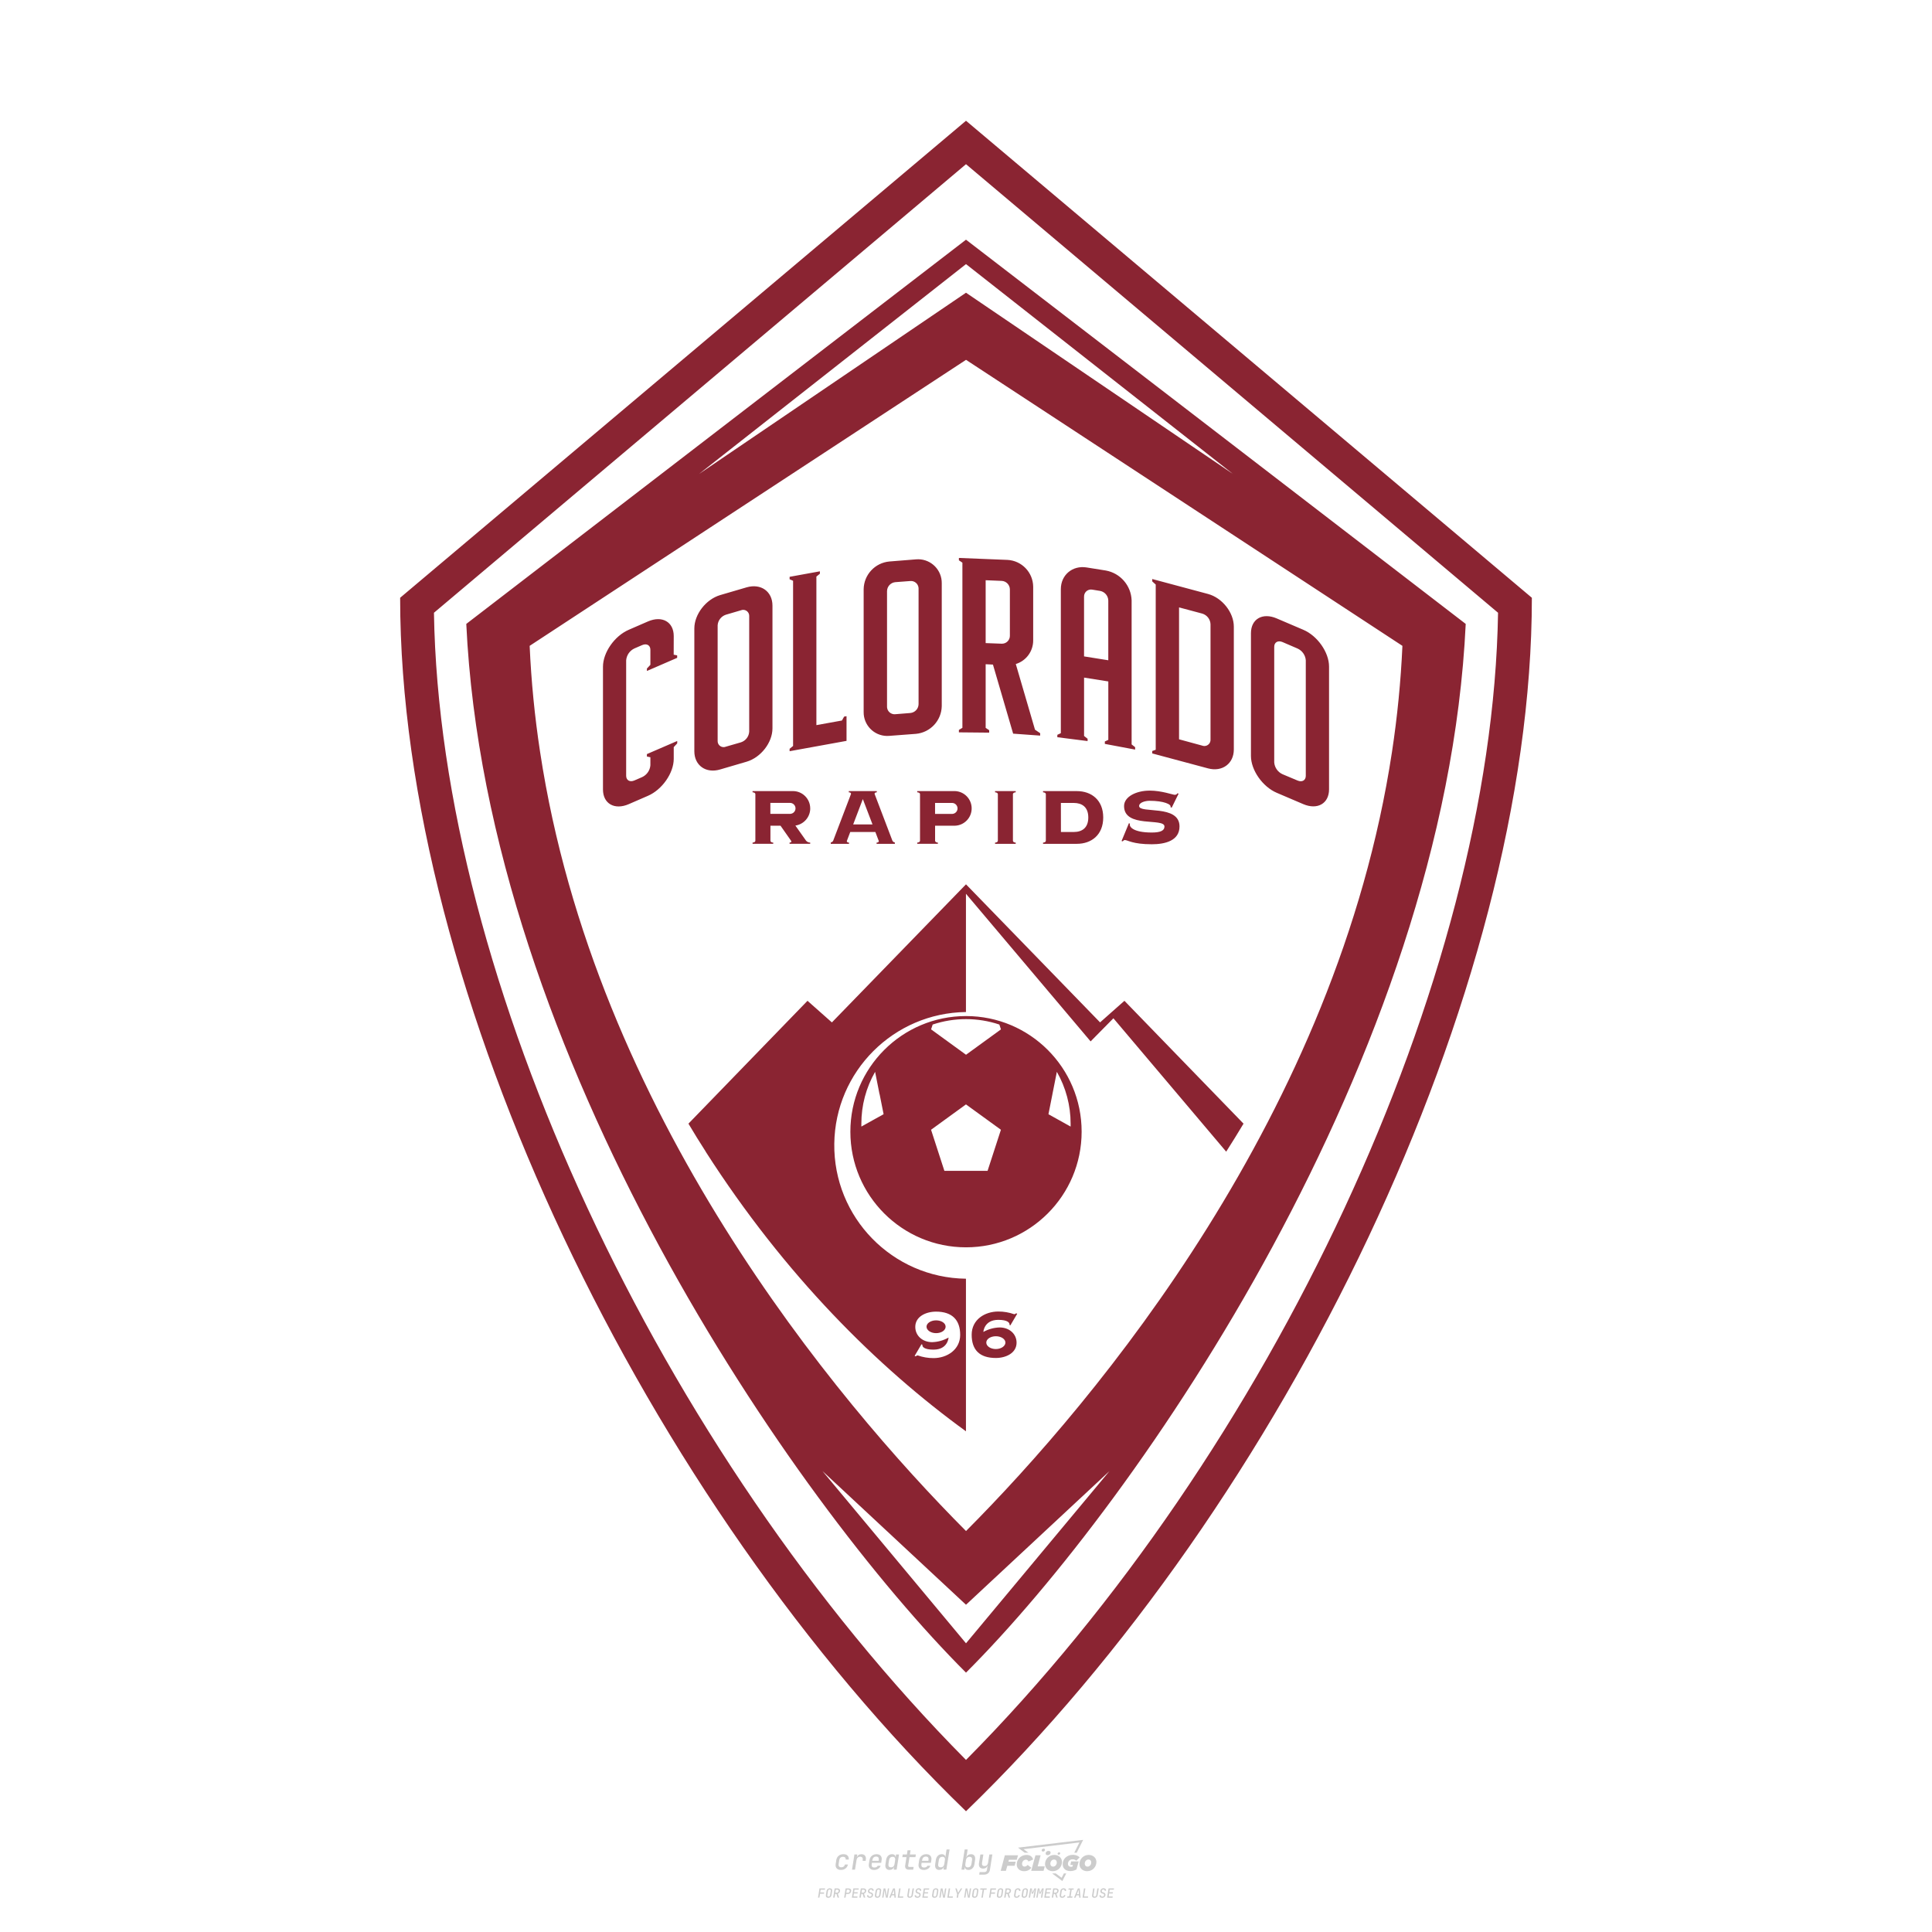 <?xml version="1.0" encoding="UTF-8"?>
<svg id="_图层_1" data-name="图层_1" xmlns="http://www.w3.org/2000/svg" version="1.1" viewBox="0 0 800 800">
  <!-- Created by @FCLOGO 2024-12-5 GMT+8 15:27:32 . https://fclogo.top/ -->
<!-- FOR PERSONAL USE ONLY NOT FOR COMMERCIAL USE -->
  <defs>
    <style>
      .st0 {
        fill: #8a2432;
      }

      .st1 {
        fill: #ccc;
      }
    </style>
  </defs>
  <path class="st1" d="M348.22,774.3c-.79,0-1.38-.22-1.77-.65-.39-.44-.53-1.03-.41-1.79l.25-1.65c.12-.75.45-1.35.98-1.78.53-.44,1.19-.65,1.98-.65s1.33.2,1.72.6c.39.4.55.94.47,1.62h-1.24c.03-.36-.06-.64-.26-.84-.2-.2-.5-.3-.89-.3-.42,0-.76.12-1.03.35-.27.23-.43.56-.5.99l-.26,1.66c-.07.44,0,.77.19,1,.19.23.5.35.92.35.39,0,.72-.1.98-.3.26-.2.44-.48.52-.85h1.24c-.14.69-.47,1.23-.99,1.63-.52.4-1.16.6-1.92.6ZM352.8,774.19l1-6.29h1.19l-.19,1.19c.34-.87.97-1.3,1.91-1.3.67,0,1.17.21,1.49.62.32.42.43.99.31,1.71l-.07.42h-1.27l.06-.32c.07-.45.01-.8-.17-1.04-.18-.24-.48-.36-.88-.36s-.74.12-1.01.37c-.27.24-.43.59-.5,1.03l-.63,3.97h-1.24ZM361.91,774.3c-.77,0-1.35-.22-1.73-.67s-.52-1.04-.4-1.77l.25-1.65c.08-.49.26-.92.52-1.28s.6-.65,1.01-.85c.41-.2.87-.3,1.38-.3.77,0,1.35.22,1.73.67.39.45.52,1.04.39,1.77l-.17,1.12h-3.85l-.09.53c-.15.95.22,1.43,1.11,1.43.72,0,1.17-.25,1.37-.74h1.22c-.17.53-.5.96-1.01,1.28-.5.32-1.09.47-1.76.47ZM361.23,770.22l-.05.29h2.65s.05-.3.05-.3c.07-.47.01-.82-.17-1.07-.18-.25-.49-.37-.92-.37s-.8.13-1.06.38c-.26.25-.43.61-.51,1.08ZM368.33,774.3c-.63,0-1.1-.21-1.41-.64s-.4-1-.27-1.73l.27-1.77c.11-.73.39-1.31.84-1.74.44-.43.98-.64,1.61-.64.47,0,.83.12,1.09.35.26.24.39.56.38.96h.02l.17-1.2h1.24l-1,6.29h-1.22l.19-1.2h-.02c-.12.41-.35.73-.69.97s-.74.35-1.21.35ZM368.93,773.23c.39,0,.72-.12.98-.36.26-.24.43-.57.5-1.01l.25-1.65c.07-.43,0-.76-.18-1-.19-.24-.47-.36-.86-.36s-.72.12-.98.35c-.26.24-.42.57-.49,1.01l-.25,1.65c-.07.44-.01.78.17,1.01.18.23.47.35.88.35ZM376.35,774.19c-.57,0-.99-.16-1.26-.47-.27-.31-.36-.75-.27-1.32l.54-3.39h-1.74l.17-1.12h1.74l.27-1.72h1.24l-.27,1.72h2.47l-.18,1.12h-2.46l-.54,3.39c-.08.44.1.66.53.66h1.72l-.17,1.12h-1.77ZM382.5,774.3c-.77,0-1.35-.22-1.73-.67s-.52-1.04-.4-1.77l.25-1.65c.08-.49.26-.92.52-1.28s.6-.65,1.01-.85c.41-.2.87-.3,1.38-.3.77,0,1.35.22,1.73.67.39.45.52,1.04.39,1.77l-.17,1.12h-3.85l-.09.53c-.15.95.22,1.43,1.11,1.43.72,0,1.17-.25,1.37-.74h1.22c-.17.53-.5.96-1.01,1.28-.5.32-1.09.47-1.76.47ZM381.83,770.22l-.05.29h2.65s.05-.3.05-.3c.07-.47.01-.82-.17-1.07-.18-.25-.49-.37-.92-.37s-.8.13-1.06.38c-.26.25-.43.61-.51,1.08ZM388.92,774.3c-.63,0-1.1-.21-1.4-.64-.3-.42-.39-1-.28-1.73l.27-1.77c.11-.73.39-1.31.84-1.74.44-.43.98-.64,1.61-.64.47,0,.83.12,1.09.35.26.24.39.56.38.96h.02l.21-1.47.3-1.8h1.24l-1.33,8.35h-1.22l.19-1.2h-.02c-.12.41-.35.73-.69.97s-.74.35-1.21.35ZM389.53,773.23c.39,0,.72-.12.98-.36.26-.24.43-.57.5-1.01l.25-1.65c.08-.43.02-.76-.17-1-.19-.24-.48-.36-.87-.36s-.72.12-.98.35c-.26.24-.42.57-.49,1.01l-.25,1.65c-.08.44-.02.78.16,1.01s.48.35.88.35ZM401.02,774.3c-.47,0-.84-.12-1.1-.35-.26-.23-.39-.56-.38-.97h-.01l-.19,1.2h-1.22l1.33-8.35h1.24l-.29,1.8-.27,1.47h.05c.12-.41.35-.73.69-.97.34-.23.74-.35,1.21-.35.63,0,1.1.21,1.4.64.3.43.39,1.01.28,1.74l-.27,1.77c-.11.73-.39,1.31-.84,1.73-.45.42-.98.64-1.61.64ZM400.77,773.23c.4,0,.72-.12.98-.35.26-.23.42-.57.5-1.01l.25-1.65c.07-.43.01-.77-.17-1.01-.18-.24-.47-.35-.87-.35s-.72.12-.98.36-.43.57-.5,1l-.25,1.65c-.07.44-.01.77.17,1.01.18.24.47.36.87.36ZM405.47,776.25l.17-1.06h1.93c.64,0,1.01-.3,1.1-.9l.1-.67.21-1.19h-.03c-.12.42-.35.74-.68.97-.33.23-.73.34-1.2.34-.63,0-1.09-.2-1.4-.6s-.41-.94-.3-1.63l.58-3.6h1.24l-.56,3.48c-.06.41,0,.73.18.96s.47.34.85.34.72-.12.98-.37c.27-.24.43-.58.49-1.02l.54-3.4h1.24l-1.01,6.41c-.1.6-.37,1.08-.81,1.42-.44.35-1,.52-1.67.52h-1.95ZM417.79,770.09h3.22l.54-1.85h-5.47l-1.71,6.44h2.15l.59-2.1h3.03l.44-1.71h-3.03l.24-.78ZM424.23,772.92c-.59,0-1.02-.39-1.02-1.12,0-.88.63-1.76,1.61-1.76.49,0,.88.24,1.02.78l1.95-.83c-.29-1.17-1.27-1.9-2.64-1.9-2.78,0-4.15,2.15-4.15,3.9s1.27,2.83,3.07,2.83c1.37,0,2.34-.59,2.98-1.42l-1.51-1.17c-.39.44-.83.68-1.32.68ZM430.91,768.23h-2.15l-1.76,6.44h5.12l.49-1.85h-2.93l1.22-4.59ZM439.75,771.01c0-1.66-1.32-2.93-3.22-2.93-2.2,0-3.81,1.81-3.81,3.81,0,1.66,1.32,2.93,3.22,2.93,2.2,0,3.81-1.81,3.81-3.81ZM434.92,771.7c0-.83.59-1.71,1.51-1.71.78,0,1.17.54,1.17,1.22,0,.83-.59,1.71-1.51,1.71-.78,0-1.17-.54-1.17-1.22ZM443.21,772.23h1.07l-.2.68c-.15.05-.34.1-.59.1-.68,0-1.27-.39-1.27-1.22,0-1.02.73-1.9,1.95-1.9.59,0,1.12.24,1.51.59l1.37-1.37c-.44-.54-1.51-1.07-2.73-1.07-2.59,0-4.29,1.76-4.29,3.86s1.61,2.88,3.22,2.88c.93,0,1.85-.29,2.49-.68l.93-3.32h-3.12l-.34,1.46ZM450.78,768.08c-2.2,0-3.81,1.81-3.81,3.81,0,1.66,1.32,2.93,3.22,2.93,2.2,0,3.81-1.81,3.81-3.81,0-1.66-1.32-2.93-3.22-2.93ZM450.34,772.92c-.78,0-1.17-.54-1.17-1.22,0-.83.59-1.71,1.51-1.71.78,0,1.17.54,1.17,1.22,0,.83-.59,1.71-1.51,1.71ZM437.94,767.5c-.05.29.1.49.44.49s.54-.2.63-.49c.05-.24-.1-.49-.44-.49s-.59.24-.63.49ZM432.13,765.5c-.44,0-.73.24-.78.59s.1.59.54.59.73-.24.78-.59c.1-.34-.1-.59-.54-.59ZM433.01,767.3c-.1.54.15.88.83.88.63,0,1.07-.39,1.17-.88s-.15-.88-.83-.88c-.68,0-1.07.39-1.17.88ZM439.6,777.55l-2.44-1.81h-1.51l4.25,3.17,1.61-3.17h-.98l-.93,1.81ZM425.84,767.16l-2-1.46,23.13-2.78-2.15,4.25h1.02l2.68-5.32-26.99,3.22,2.78,2.1h1.51ZM338.72,785.79l.61-3.83h2.32l-.08.52h-1.76l-.18,1.14h1.63l-.08.52h-1.62l-.26,1.64h-.57ZM342.97,785.84c-.36,0-.62-.1-.8-.3-.17-.2-.23-.47-.18-.82l.27-1.7c.06-.34.2-.61.44-.82.24-.2.54-.3.89-.3s.62.1.8.3c.17.2.24.47.18.81l-.27,1.71c-.06.34-.2.62-.44.82-.24.2-.54.3-.9.3ZM343.05,785.33c.19,0,.35-.05.47-.16.12-.11.19-.26.23-.46l.27-1.7c.03-.2,0-.35-.08-.46-.08-.11-.22-.16-.41-.16s-.35.05-.46.16c-.12.1-.19.26-.22.46l-.27,1.7c-.03.2,0,.35.08.46s.22.16.41.16ZM345,785.79l.61-3.83h1.2c.24,0,.44.05.6.14.16.09.28.22.36.39s.09.37.05.59c-.04.26-.14.48-.3.67-.16.19-.37.32-.6.39l.54,1.64h-.62l-.48-1.57h-.54l-.25,1.57h-.57ZM345.89,783.71h.64c.19,0,.35-.06.48-.17.13-.11.21-.26.24-.45.03-.19,0-.35-.09-.46-.09-.11-.24-.17-.43-.17h-.64l-.2,1.25ZM349.54,785.79l.61-3.83h1.25c.37,0,.65.1.84.31.19.21.26.49.2.84-.04.23-.12.44-.25.61s-.29.31-.49.4c-.2.09-.42.14-.66.14h-.69l-.24,1.52h-.57ZM350.43,783.75h.69c.19,0,.36-.06.49-.18.14-.12.22-.27.25-.47s0-.35-.1-.47-.25-.18-.44-.18h-.69l-.21,1.29ZM352.75,785.79l.61-3.83h2.25l-.08.5h-1.7l-.17,1.09h1.51l-.08.5h-1.51l-.19,1.24h1.69l-.08.5h-2.25ZM355.84,785.79l.61-3.83h1.2c.24,0,.44.05.6.14.16.09.28.22.36.39s.09.37.05.59c-.04.26-.14.48-.3.67-.16.19-.37.32-.6.39l.54,1.64h-.62l-.48-1.57h-.54l-.25,1.57h-.57ZM356.74,783.71h.64c.19,0,.35-.06.48-.17.13-.11.21-.26.24-.45.03-.19,0-.35-.09-.46-.09-.11-.24-.17-.43-.17h-.64l-.2,1.25ZM360.13,785.84c-.39,0-.67-.1-.87-.29-.19-.19-.26-.45-.22-.78h.57c-.03.17.01.31.12.41.11.1.27.15.48.15.2,0,.37-.05.5-.15.13-.1.21-.23.24-.4.02-.15,0-.28-.06-.39-.06-.11-.16-.18-.29-.22l-.46-.14c-.27-.08-.46-.22-.59-.41-.13-.19-.17-.42-.13-.68.04-.21.11-.39.23-.55s.27-.28.46-.37.4-.13.64-.13c.35,0,.62.1.8.29.18.19.25.44.2.76h-.57c.03-.17,0-.3-.09-.4-.09-.1-.23-.14-.42-.14s-.34.04-.46.13c-.12.09-.19.21-.21.38-.02.15,0,.28.05.39s.16.18.29.22l.47.15c.26.08.46.22.58.41.12.19.17.42.12.69-.04.22-.12.41-.24.57-.13.16-.29.29-.49.38-.2.09-.42.13-.66.13ZM363.27,785.84c-.36,0-.62-.1-.8-.3-.17-.2-.23-.47-.18-.82l.27-1.7c.06-.34.2-.61.44-.82.24-.2.54-.3.89-.3s.62.1.8.3c.17.2.24.47.18.81l-.27,1.71c-.06.34-.2.62-.44.82-.24.2-.54.3-.9.3ZM363.34,785.33c.19,0,.35-.05.47-.16.12-.11.19-.26.23-.46l.27-1.7c.03-.2,0-.35-.08-.46-.08-.11-.22-.16-.41-.16s-.35.05-.46.16c-.12.1-.19.26-.22.46l-.27,1.7c-.03.2,0,.35.08.46s.22.16.41.16ZM365.28,785.79l.61-3.83h.71l.62,3.19c0-.1.02-.22.03-.36.01-.14.03-.29.04-.44.02-.15.04-.29.06-.41l.31-1.98h.52l-.61,3.83h-.71l-.61-3.19c0,.09-.02.21-.03.34s-.03.28-.04.42c-.02.15-.04.28-.06.41l-.31,2.01h-.53ZM368.23,785.79l1.59-3.83h.75l.37,3.83h-.56l-.07-.97h-1.09l-.39.97h-.59ZM369.39,784.34h.87l-.09-1.1c-.02-.2-.03-.37-.04-.51,0-.14-.01-.24-.01-.3-.02.06-.05.16-.1.3s-.11.31-.19.5l-.44,1.11ZM371.72,785.79l.61-3.83h.57l-.52,3.31h1.67l-.08.52h-2.25ZM376.68,785.84c-.37,0-.63-.1-.8-.3-.17-.2-.22-.47-.17-.82l.44-2.76h.57l-.44,2.76c-.03.2,0,.35.07.46.08.11.21.17.41.17s.35-.06.46-.17c.12-.11.19-.27.22-.46l.44-2.76h.57l-.44,2.76c-.06.35-.2.62-.43.82-.23.2-.53.3-.9.3ZM379.84,785.84c-.39,0-.67-.1-.87-.29-.19-.19-.26-.45-.22-.78h.57c-.03.17.01.31.12.41.11.1.27.15.48.15.2,0,.37-.05.5-.15.13-.1.21-.23.24-.4.02-.15,0-.28-.06-.39-.06-.11-.16-.18-.29-.22l-.46-.14c-.27-.08-.46-.22-.59-.41-.13-.19-.17-.42-.13-.68.04-.21.11-.39.23-.55s.27-.28.46-.37.4-.13.64-.13c.35,0,.62.1.8.29.18.19.25.44.2.76h-.57c.03-.17,0-.3-.09-.4-.09-.1-.23-.14-.42-.14s-.34.04-.46.13c-.12.09-.19.21-.21.38-.02.15,0,.28.05.39s.16.18.29.22l.47.15c.26.08.46.22.58.41.12.19.17.42.12.69-.04.22-.12.41-.24.57-.13.16-.29.29-.49.38-.2.09-.42.13-.66.13ZM381.91,785.79l.61-3.83h2.25l-.08.5h-1.7l-.17,1.09h1.51l-.08.5h-1.51l-.19,1.24h1.69l-.08.5h-2.25ZM386.94,785.84c-.36,0-.62-.1-.8-.3-.17-.2-.23-.47-.18-.82l.27-1.7c.06-.34.2-.61.44-.82.24-.2.54-.3.89-.3s.62.1.8.3c.17.2.24.47.18.81l-.27,1.71c-.06.34-.2.62-.44.82-.24.2-.54.3-.9.3ZM387.02,785.33c.19,0,.35-.05.47-.16.12-.11.19-.26.23-.46l.27-1.7c.03-.2,0-.35-.08-.46-.08-.11-.22-.16-.41-.16s-.35.05-.46.16c-.12.1-.19.26-.22.46l-.27,1.7c-.03.2,0,.35.08.46s.22.16.41.16ZM388.95,785.79l.61-3.83h.71l.62,3.19c0-.1.02-.22.03-.36.01-.14.03-.29.04-.44.02-.15.04-.29.06-.41l.31-1.98h.52l-.61,3.83h-.71l-.61-3.19c0,.09-.02.21-.03.34s-.03.28-.04.42c-.02.15-.04.28-.06.41l-.31,2.01h-.53ZM392.25,785.79l.61-3.83h.57l-.52,3.31h1.67l-.08.52h-2.25ZM396.12,785.79l.22-1.41-.75-2.42h.58l.45,1.45c.03.09.05.18.07.27.02.08.03.15.03.19.02-.04.05-.1.09-.19.04-.08.09-.17.14-.27l.9-1.45h.6l-1.53,2.42-.22,1.41h-.57ZM399.22,785.79l.61-3.83h.71l.62,3.19c0-.1.02-.22.03-.36.01-.14.03-.29.04-.44.02-.15.04-.29.06-.41l.31-1.98h.52l-.61,3.83h-.71l-.61-3.19c0,.09-.02.21-.03.34s-.03.28-.04.42c-.02.15-.04.28-.06.41l-.31,2.01h-.53ZM403.51,785.84c-.36,0-.62-.1-.8-.3-.18-.2-.23-.47-.18-.82l.27-1.7c.06-.34.2-.61.44-.82.24-.2.54-.3.89-.3s.62.1.8.3c.17.2.24.47.18.81l-.27,1.71c-.06.34-.2.62-.44.82-.24.2-.54.3-.89.3ZM403.58,785.33c.19,0,.35-.05.47-.16.12-.11.19-.26.23-.46l.27-1.7c.03-.2,0-.35-.08-.46-.08-.11-.22-.16-.41-.16s-.35.05-.46.16c-.12.1-.19.26-.22.46l-.27,1.7c-.03.2,0,.35.08.46.08.11.22.16.41.16ZM406.38,785.79l.52-3.31h-1.02l.08-.52h2.62l-.08.52h-1.03l-.52,3.31h-.57ZM409.52,785.79l.61-3.83h2.32l-.08.52h-1.76l-.18,1.14h1.63l-.08.52h-1.62l-.26,1.64h-.57ZM413.77,785.84c-.36,0-.62-.1-.8-.3-.18-.2-.23-.47-.18-.82l.27-1.7c.06-.34.2-.61.44-.82.24-.2.54-.3.89-.3s.62.1.8.3c.17.2.24.47.18.81l-.27,1.71c-.06.34-.2.62-.44.82-.24.2-.54.3-.89.3ZM413.85,785.33c.19,0,.35-.05.47-.16.12-.11.19-.26.23-.46l.27-1.7c.03-.2,0-.35-.08-.46-.08-.11-.22-.16-.41-.16s-.35.05-.46.16c-.12.1-.19.26-.22.46l-.27,1.7c-.03.2,0,.35.08.46.08.11.22.16.41.16ZM415.8,785.79l.61-3.83h1.2c.24,0,.44.05.6.14.16.09.28.22.36.39s.09.37.05.59c-.04.26-.14.48-.3.67-.16.19-.37.32-.6.39l.54,1.64h-.62l-.48-1.57h-.54l-.25,1.57h-.57ZM416.69,783.71h.64c.19,0,.35-.06.48-.17.13-.11.21-.26.24-.45.03-.19,0-.35-.09-.46-.09-.11-.24-.17-.43-.17h-.64l-.2,1.25ZM420.91,785.84c-.36,0-.63-.1-.81-.3-.18-.2-.24-.47-.19-.82l.27-1.7c.06-.35.21-.62.45-.82s.55-.3.91-.3.63.1.81.3c.18.2.24.47.19.82h-.57c.03-.2,0-.35-.09-.46-.09-.11-.23-.16-.42-.16s-.35.05-.47.16c-.12.1-.2.26-.23.45l-.27,1.71c-.03.2,0,.35.09.46.09.11.23.16.42.16s.35-.05.47-.16.2-.26.23-.46h.57c-.03.23-.11.43-.24.59s-.28.3-.47.39c-.19.09-.4.14-.64.14ZM424.03,785.84c-.36,0-.62-.1-.8-.3-.18-.2-.23-.47-.18-.82l.27-1.7c.06-.34.2-.61.44-.82.24-.2.54-.3.89-.3s.62.1.8.3c.17.2.24.47.18.81l-.27,1.71c-.06.34-.2.62-.44.82-.24.2-.54.3-.89.3ZM424.11,785.33c.19,0,.35-.05.47-.16.12-.11.19-.26.23-.46l.27-1.7c.03-.2,0-.35-.08-.46-.08-.11-.22-.16-.41-.16s-.35.05-.46.16c-.12.1-.19.26-.22.46l-.27,1.7c-.03.2,0,.35.08.46.08.11.22.16.41.16ZM425.97,785.79l.61-3.83h.69l.18,1.23c.02.12.04.23.05.33.01.1.02.18.03.24.02-.06.05-.14.09-.24.04-.11.09-.22.15-.34l.57-1.22h.71l-.61,3.83h-.54l.2-1.29c.02-.17.06-.35.1-.55.04-.2.09-.4.14-.61s.1-.4.14-.59c.05-.19.09-.35.13-.49l-.86,1.86h-.55l-.28-1.86c0,.14-.01.29-.02.47s-.02.37-.04.57c-.02.2-.04.41-.06.61-.02.2-.05.4-.08.57l-.2,1.29h-.54ZM429.11,785.79l.61-3.83h.69l.18,1.23c.02.12.04.23.05.33.01.1.02.18.03.24.02-.06.05-.14.09-.24.04-.11.09-.22.15-.34l.57-1.22h.71l-.61,3.83h-.54l.2-1.29c.02-.17.06-.35.1-.55.04-.2.09-.4.14-.61s.1-.4.14-.59c.05-.19.09-.35.13-.49l-.86,1.86h-.55l-.28-1.86c0,.14-.01.29-.02.47s-.02.37-.04.57c-.02.2-.04.41-.06.61-.02.2-.05.4-.08.57l-.2,1.29h-.54ZM432.41,785.79l.61-3.83h2.25l-.08.5h-1.7l-.17,1.09h1.51l-.08.5h-1.51l-.19,1.24h1.69l-.08.5h-2.25ZM435.51,785.79l.61-3.83h1.2c.24,0,.44.05.6.14.16.09.28.22.36.39s.09.37.05.59c-.04.26-.14.48-.3.67-.16.19-.37.32-.6.39l.54,1.64h-.62l-.48-1.57h-.54l-.25,1.57h-.57ZM436.4,783.71h.64c.19,0,.35-.06.48-.17.13-.11.21-.26.24-.45.03-.19,0-.35-.09-.46-.09-.11-.24-.17-.43-.17h-.64l-.2,1.25ZM439.8,785.84c-.36,0-.63-.1-.81-.3-.18-.2-.24-.47-.19-.82l.27-1.7c.06-.35.21-.62.45-.82s.55-.3.91-.3.63.1.81.3c.18.2.24.47.19.82h-.57c.03-.2,0-.35-.09-.46-.09-.11-.23-.16-.42-.16s-.35.05-.47.16c-.12.1-.2.26-.23.45l-.27,1.71c-.03.2,0,.35.09.46.09.11.23.16.42.16s.35-.05.47-.16.2-.26.23-.46h.57c-.03.23-.11.43-.24.59s-.28.3-.47.39c-.19.09-.4.14-.64.14ZM441.88,785.79l.08-.5h.78l.45-2.82h-.78l.08-.5h2.13l-.08.5h-.78l-.45,2.82h.78l-.08.5h-2.13ZM444.74,785.79l1.59-3.83h.75l.37,3.83h-.56l-.07-.97h-1.09l-.39.97h-.59ZM445.9,784.34h.87l-.09-1.1c-.02-.2-.03-.37-.04-.51,0-.14-.01-.24-.01-.3-.02.06-.05.16-.1.3s-.11.31-.19.5l-.44,1.11ZM448.24,785.79l.61-3.83h.57l-.52,3.31h1.67l-.08.52h-2.25ZM453.19,785.84c-.37,0-.63-.1-.8-.3-.17-.2-.22-.47-.17-.82l.44-2.76h.57l-.44,2.76c-.03.2,0,.35.07.46.08.11.21.17.41.17s.35-.06.46-.17c.12-.11.19-.27.22-.46l.44-2.76h.57l-.44,2.76c-.06.35-.2.62-.43.82-.23.2-.53.3-.9.3ZM456.36,785.84c-.39,0-.67-.1-.87-.29-.19-.19-.26-.45-.22-.78h.57c-.03.17.01.31.12.41.11.1.27.15.48.15.2,0,.37-.05.5-.15s.21-.23.24-.4c.02-.15,0-.28-.06-.39s-.16-.18-.29-.22l-.46-.14c-.27-.08-.46-.22-.59-.41-.13-.19-.17-.42-.13-.68.04-.21.11-.39.23-.55s.27-.28.46-.37c.19-.09.4-.13.64-.13.35,0,.62.1.8.29.18.19.25.44.2.76h-.57c.03-.17,0-.3-.09-.4-.09-.1-.23-.14-.42-.14s-.34.04-.46.13c-.12.09-.19.21-.21.38-.02.15,0,.28.05.39s.16.18.29.22l.47.15c.26.08.46.22.58.41.12.19.17.42.12.69-.04.22-.12.41-.24.57-.13.16-.29.29-.49.38-.2.09-.42.13-.66.13ZM458.42,785.79l.61-3.83h2.25l-.08.5h-1.7l-.17,1.09h1.51l-.08.5h-1.51l-.19,1.24h1.69l-.08.5h-2.25Z"/>
  <path class="st0" d="M400,99.25l-206.92,159.1c8.45,179.27,135.59,363.02,206.92,434.25,71.33-71.23,198.46-254.98,206.92-434.25l-206.92-159.1ZM400,109.36l110.55,86.9-110.55-75.05-110.54,75.05,110.54-86.9ZM400,680.45l-59.44-71.32,59.44,55.36,59.43-55.36-59.43,71.32ZM400,633.96c-54.09-54.34-153.7-173.15-176.37-322.66-2.22-14.54-3.66-29.18-4.31-43.87l180.69-118.43,180.7,118.43c-.66,14.69-2.1,29.33-4.31,43.87-22.68,149.5-122.3,268.32-176.38,322.66ZM455.53,423.36l-55.53-57.18-55.53,57.18-10.1-8.95-49.3,50.87c2.33,3.94,4.72,7.79,7.16,11.58l-.02.02c32.87,51.33,71.2,89.25,107.77,115.79v-63.18c-30.5-.38-54.91-25.42-54.52-55.91.38-29.95,24.57-54.14,54.52-54.52v-48.97h0s51.62,61.13,51.62,61.13l9.44-9.57,46.7,55.23c2.43-3.8,4.81-7.66,7.18-11.6l-49.32-50.87-10.1,8.95ZM386.59,558.85c5.93,0,6.19-5,6.19-5-2.07,1.18-4.4,1.83-6.78,1.91-3.96,0-7-2.62-7-6.33,0-4.27,4.38-6.31,8.6-6.31,6.73,0,9.99,3.5,9.99,9.62s-5.43,9.62-11.02,9.62c-2.24.01-4.47-.37-6.58-1.12-.31.02-.6.16-.81.39l-.45-.19,2.84-4.81.37.17c-.18.88.8,2.06,4.64,2.06ZM298.19,318.62l10.99-3.22c5.88-1.75,10.68-7.93,10.68-13.8v-50.82c0-5.9-4.8-9.28-10.68-7.58l-10.99,3.22c-5.87,1.75-10.68,7.95-10.68,13.82v50.85c0,5.87,4.8,9.28,10.68,7.53ZM297.16,258.92c.13-2.02,1.49-3.75,3.41-4.38l6.23-1.83c1.26-.52,2.71.08,3.24,1.34.14.34.21.71.19,1.09v47.8c-.12,2.04-1.48,3.81-3.42,4.44l-6.23,1.8c-1.26.52-2.7-.07-3.23-1.33-.14-.34-.21-.71-.19-1.08v-47.86ZM367.28,304.74c.34,0,.68,0,1.02-.04l10.98-.83c5.97-.56,10.57-5.5,10.68-11.5v-50.87c.06-5.42-4.28-9.86-9.7-9.92-.33,0-.66,0-.98.04l-10.98.88c-5.97.53-10.58,5.48-10.68,11.47v50.85c-.07,5.41,4.25,9.85,9.66,9.92ZM367.3,244.74c.04-1.91,1.51-3.49,3.41-3.68l6.23-.47c1.72-.16,3.25,1.11,3.41,2.83,0,.11.01.21.01.32v47.83c-.03,1.92-1.51,3.5-3.42,3.67l-6.23.5c-1.72.16-3.24-1.1-3.4-2.82-.01-.11-.01-.22-.01-.34v-47.84ZM539.65,260.77l-10.98-4.69c-5.88-2.54-10.68.22-10.68,6.12v50.82c0,5.87,4.8,12.75,10.68,15.26l10.98,4.69c5.87,2.51,10.68-.25,10.68-6.12v-50.85c0-5.88-4.81-12.75-10.68-15.23ZM540.7,321.25c0,1.87-1.54,2.76-3.42,1.95l-6.23-2.62c-1.94-.89-3.25-2.75-3.42-4.87v-47.88c0-1.89,1.54-2.76,3.42-1.97l6.23,2.68c1.94.88,3.26,2.75,3.42,4.87v47.84ZM267.87,312.25l12.55-5.42v.98l-1.44,1.56v4.86c0,5.87-4.81,12.77-10.68,15.3l-7.94,3.45c-5.88,2.55-10.68-.19-10.68-6.06v-50.85c0-5.88,4.8-12.77,10.68-15.29l7.94-3.45c5.87-2.55,10.68.18,10.68,6.05l-.02,7.71,1.44.29v1.02l-12.53,5.43v-1l1.44-1.55v-6.21c0-1.89-1.53-2.76-3.41-1.95l-3.21,1.39c-1.93.9-3.23,2.77-3.41,4.9v47.81c0,1.89,1.54,2.77,3.41,1.95l3.21-1.39c1.93-.9,3.24-2.77,3.41-4.9v-3.32l-1.44-.3v-1ZM350.52,306.78l-23.56,4.28v-1l1.44-1.18v-68.39l-1.44-.64v-1l12.54-2.28v1l-1.45,1.18v61.51l10.57-1.91.92-1.62.99-.17v10.21ZM510.9,310.35v-50.87c0-5.84-4.81-11.95-10.68-13.53l-23.1-6.19v.99l1.44,1.3v68.41l-1.44.52v1l23.1,6.19c5.87,1.57,10.68-1.96,10.68-7.81ZM497.84,308.75l-9.62-2.62v-54.62l9.62,2.57c1.95.59,3.32,2.34,3.41,4.38v47.82c.05,1.41-1.06,2.58-2.46,2.63-.32.01-.65-.04-.95-.15ZM409.59,302.36l-1.45-.97v-26.35l3.02.15,8.36,28.6,11.19.81v-1l-2.14-1.45-7.95-27.19c4.3-1.32,7.22-5.3,7.2-9.8v-22.22c-.07-5.94-4.75-10.81-10.68-11.1l-20.08-.81v.98l1.45.98v68.38l-1.45.88v1l12.54.12v-1ZM408.14,240.26l6.61.27c1.9.08,3.41,1.64,3.42,3.54v19.18c.02,1.8-1.43,3.27-3.22,3.29-.07,0-.13,0-.2,0l-6.61-.25v-26.02ZM450.33,305.89l-1.44-1.15v-24.16l10.04,1.59v24.19l-1.44.67v1l12.54,2.36v-1l-1.45-1.14v-59.65c-.21-6.12-4.66-11.27-10.68-12.36l-7.95-1.27c-5.87-.94-10.68,3.11-10.68,8.99v59.63l-1.45.68v1l12.53,1.59v-.99ZM448.89,247.05c-.05-1.58,1.2-2.9,2.78-2.94.22,0,.43.01.64.05l3.2.52c1.93.35,3.35,2,3.41,3.96v24.76l-10.04-1.6v-24.75ZM419.43,328.82v19.35c0,.39.52.74,1.16.74v.5h-8.56v-.5c.64,0,1.16-.35,1.16-.74v-19.35c0-.41-.52-.74-1.16-.74v-.5h8.56v.5c-.65,0-1.16.33-1.16.74ZM456.82,338.5c0-7.24-4.89-10.92-10.92-10.92h-14v.5c.65,0,1.16.33,1.16.74v19.35c0,.39-.52.74-1.16.74v.5h14c6.03,0,10.92-3.68,10.92-10.91ZM439.31,344.51l-.02-12.03h5.33c3.33,0,6.02,1.62,6.02,6.02s-2.69,6.01-6.02,6.01h-5.31ZM379.8,328.07c.64,0,1.16.33,1.16.74v19.35c0,.39-.52.74-1.16.74v.5h8.56v-.5c-.64,0-1.16-.35-1.16-.74v-6.25h8.22c3.96-.14,7.06-3.46,6.92-7.42-.13-3.77-3.15-6.79-6.92-6.92h-15.62v.5ZM387.19,332.48h6.89c1.25-.08,2.33.88,2.41,2.13.08,1.25-.88,2.33-2.13,2.41-.09,0-.19,0-.28,0h-6.89v-4.54ZM335.49,334.73c0-3.95-3.2-7.16-7.16-7.16h-16.71v.5c.65,0,1.16.33,1.16.74v19.35c0,.39-.52.74-1.16.74v.5h8.56v-.5c-.65,0-1.16-.35-1.16-.74v-6.25h4.18l4.38,6.25c.28.39,0,.74-.64.74v.5h8.55v-.5c-.64,0-1.25-.28-1.68-.74l-4.46-6.31c3.53-.52,6.15-3.55,6.15-7.12ZM327.27,337c-.09,0-.19,0-.28,0h-8v-4.54h8c1.25-.08,2.33.88,2.41,2.13s-.88,2.33-2.13,2.41ZM352.36,328.82l-7.38,19.35c-.21.36-.57.62-.98.68v.56h7.56v-.5c-.65,0-1.04-.35-.88-.74l1.39-3.66h10.4l1.39,3.66c.17.39-.24.74-.88.74v.5h7.56v-.56c-.41-.07-.78-.32-.99-.68l-7.37-19.35c-.17-.41.23-.74.88-.74v-.5h-11.59v.5c.65,0,1.04.33.88.74ZM357.28,330.88l4.01,10.5h-8.01l4-10.5ZM476,327.37c5.03,0,9.66,1.75,10.46,1.75.46,0,.89-.25,1.12-.65l.45.17-2.86,5.81-.5-.24c.52-1.15-2.8-2.62-8.66-2.62-1.7,0-4.32.65-4.32,2.16,0,3.28,16.72-.8,16.72,8.45,0,5.95-6,7.39-11.48,7.39-8,0-9.92-1.75-11.2-1.75-.43,0-.82.54-.82.54l-.5-.13,3.06-7.39.43.22c-.47,1.09,1.04,3.65,9.03,3.65,3.5,0,5.25-.74,5.25-2.49,0-3.74-16.73.8-16.73-8.45,0-3.96,5.14-6.41,10.56-6.41ZM400,50l-234.31,197.52c0,163.65,102.25,374.73,234.31,502.48,132.05-127.75,234.31-338.83,234.31-502.48L400,50ZM400,728.75c-126.6-127.75-217.88-323.17-220.31-475.02,9.43-7.95,204.25-172.18,220.31-185.74,16.06,13.55,210.88,177.79,220.31,185.74-2.43,151.85-93.7,347.27-220.31,475.02ZM391.56,549.35c0,1.5-1.74,2.68-3.95,2.68s-3.96-1.25-3.96-2.68,1.78-2.62,3.96-2.62,3.95,1.13,3.95,2.62ZM399.97,420.73c-26.44.01-47.87,21.46-47.85,47.91.01,26.43,21.45,47.85,47.88,47.85s47.88-21.44,47.88-47.88v-.03c-.01-26.44-21.46-47.87-47.91-47.85ZM363.69,462.59h-.02l-7,3.9v-1.19c-.01-7.53,1.95-14.94,5.69-21.48l1.83,9.24.04.03,1.65,8.28-2.18,1.22ZM385.54,426.25l.66-2.01c8.96-2.99,18.65-2.99,27.61,0l.66,2.01-14.46,10.5-14.45-10.5h-.01s0,0,0,0ZM408.94,484.83h-17.89l-5.52-17.02,14.46-10.5,14.47,10.5-5.53,17.02ZM435.79,453.03l1.83-9.21c3.74,6.54,5.71,13.95,5.7,21.48v1.19l-7-3.9s0,0,0,0l-2.18-1.21,1.65-8.32s0-.02,0-.03ZM418.37,548.8l2.84-4.81-.44-.19c-.21.23-.51.37-.82.39-2.11-.75-4.34-1.13-6.58-1.12-5.58,0-11.02,3.34-11.02,9.62s3.28,9.62,10,9.62c4.22,0,8.59-2.06,8.59-6.33,0-3.67-3.04-6.31-7-6.31-2.37.06-4.68.7-6.75,1.85,0,0,.26-5,6.19-5,3.84,0,4.81,1.2,4.64,2.12l.35.16ZM412.38,553.31c2.17,0,3.94,1.18,3.94,2.62s-1.75,2.68-3.96,2.68-3.96-1.2-3.96-2.68,1.8-2.62,3.98-2.62Z"/>
</svg>